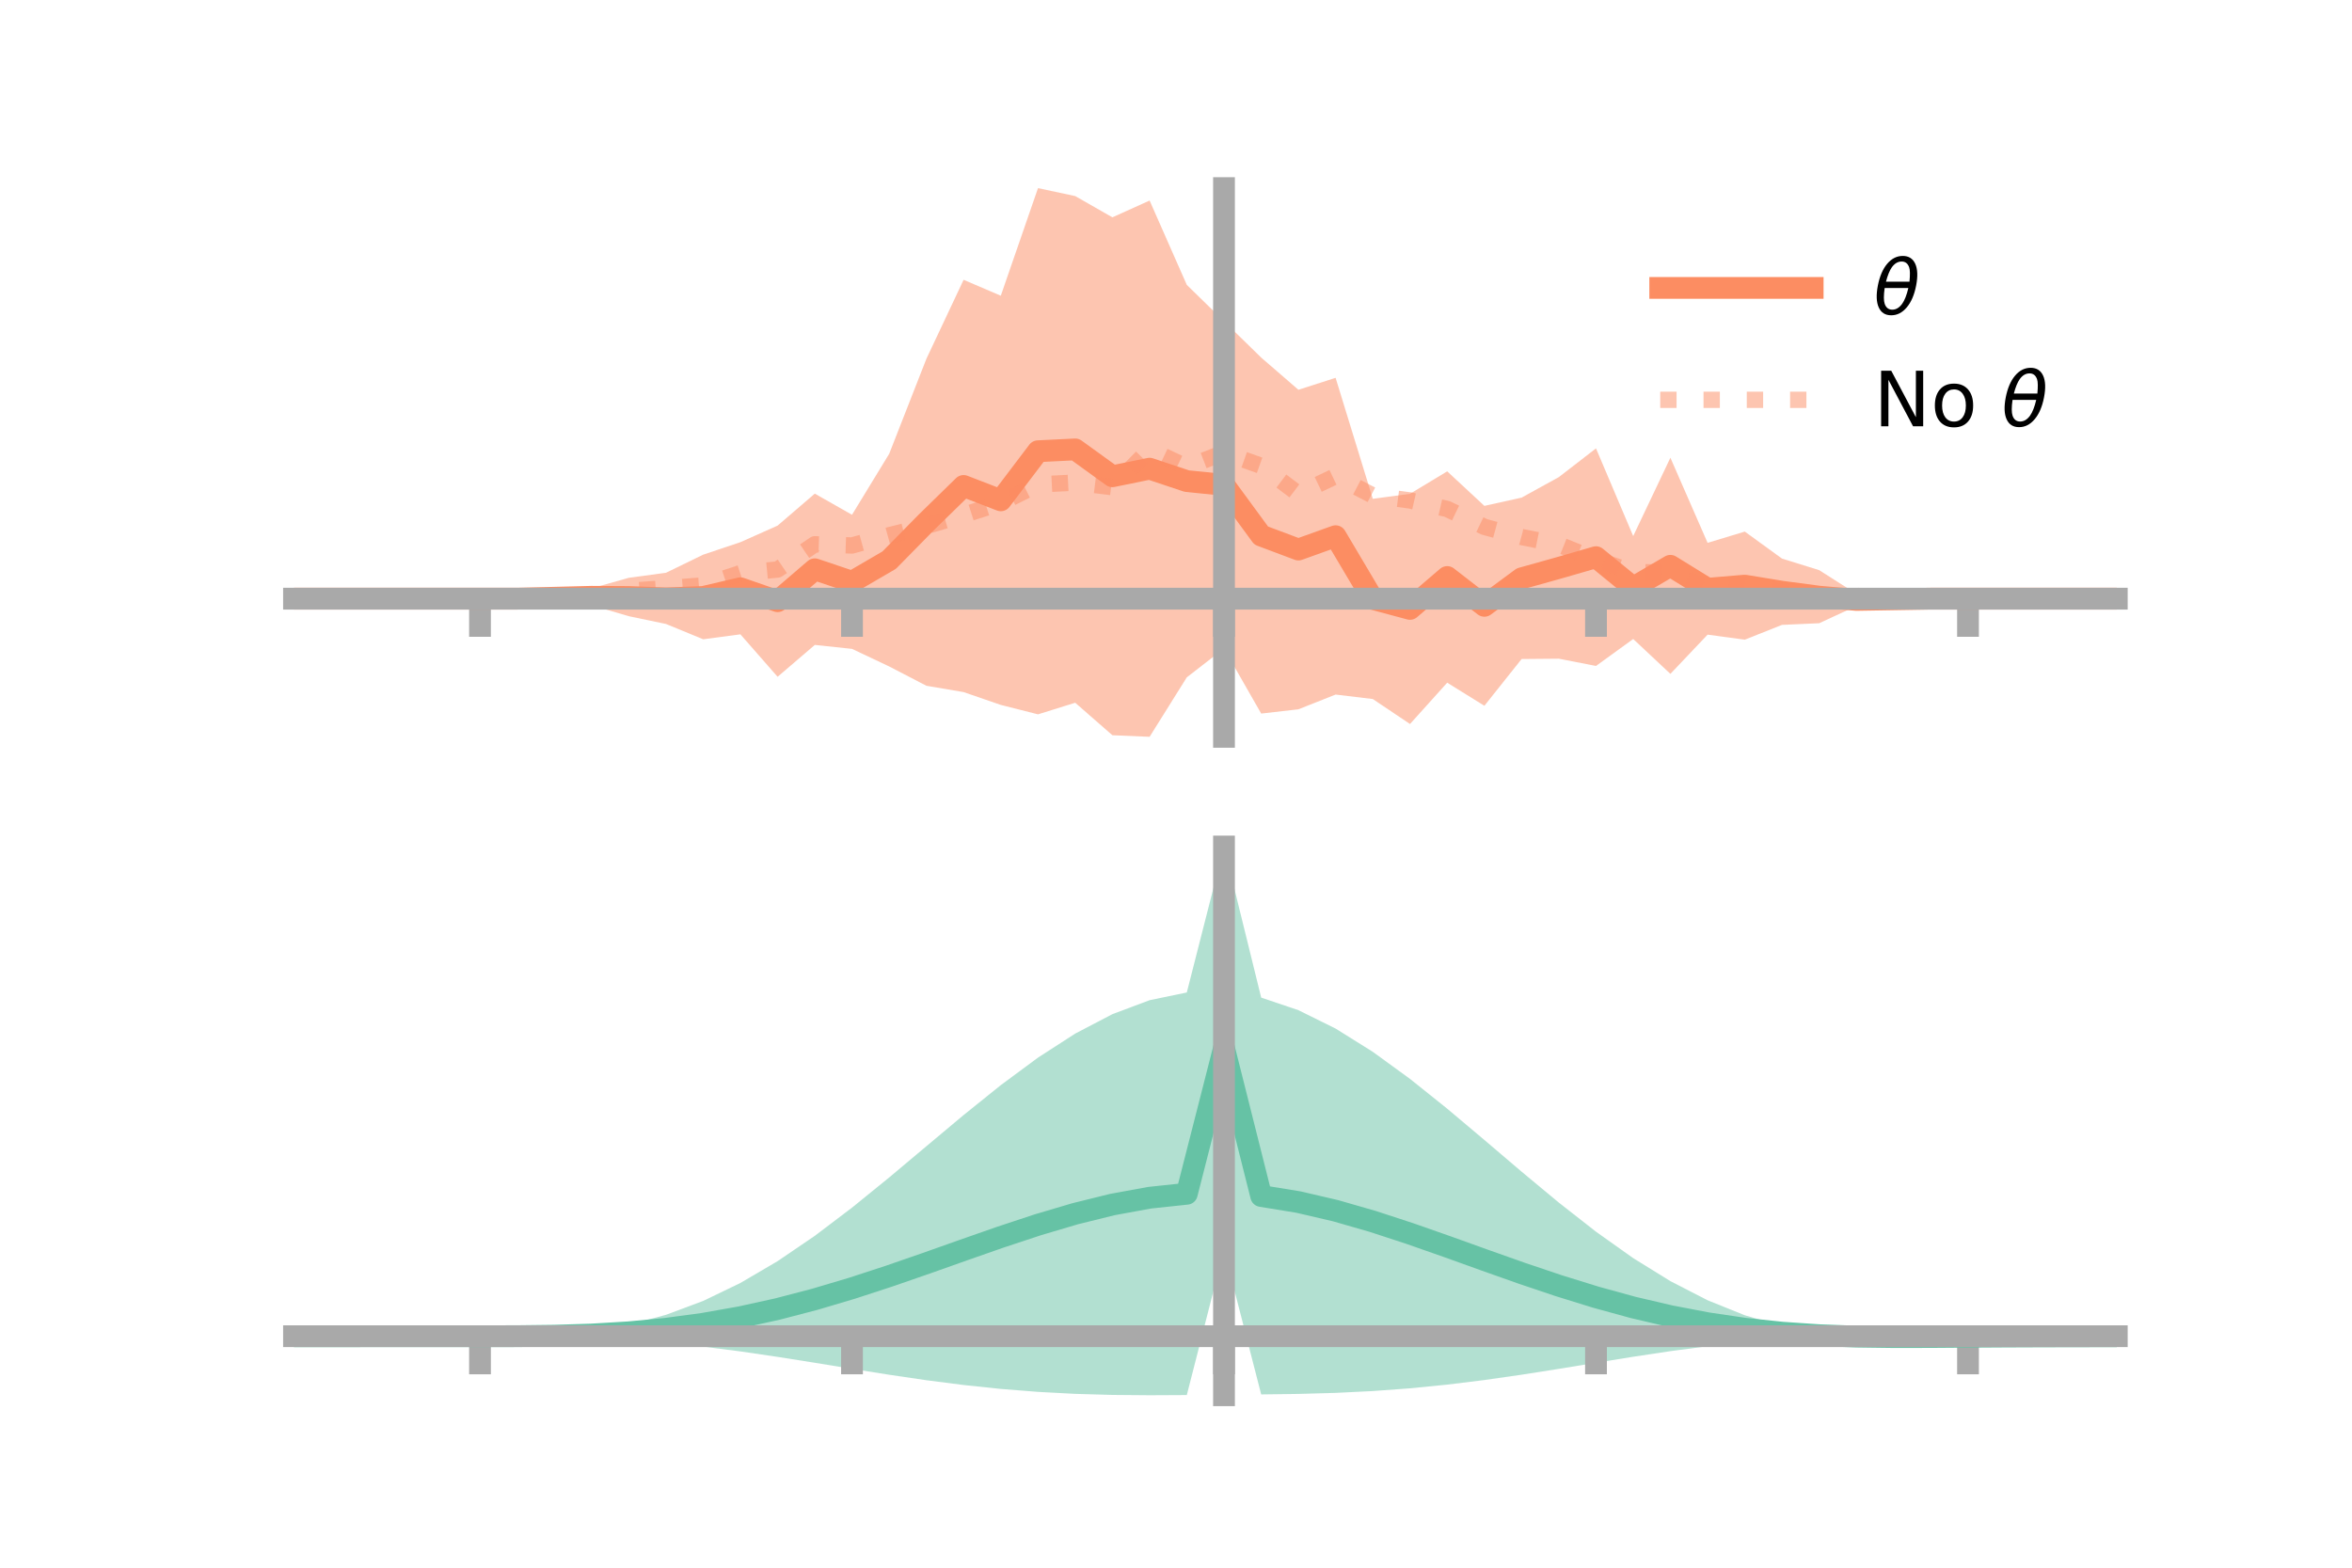 <?xml version="1.0" encoding="utf-8" standalone="no"?>
<!DOCTYPE svg PUBLIC "-//W3C//DTD SVG 1.1//EN"
  "http://www.w3.org/Graphics/SVG/1.1/DTD/svg11.dtd">
<!-- Created with matplotlib (https://matplotlib.org/) -->
<svg height="144pt" version="1.1" viewBox="0 0 216 144" width="216pt" xmlns="http://www.w3.org/2000/svg" xmlns:xlink="http://www.w3.org/1999/xlink">
 <defs>
  <style type="text/css">*{stroke-linecap:butt;stroke-linejoin:round;}</style>
 </defs>
 <g id="figure_1">
  <g id="patch_1">
   <path d="M 0 144 
L 216 144 
L 216 0 
L 0 0 
z
" style="fill:none;"/>
  </g>
  <g id="axes_1">
   <g id="patch_2">
    <path d="M 27 67.68 
L 194.4 67.68 
L 194.4 17.28 
L 27 17.28 
z
" style="fill:none;"/>
   </g>
   <g id="PolyCollection_1">
    <path clip-path="url(#p5cba46882e)" d="M 27 54.991 
L 27 54.991 
L 30.416 54.991 
L 33.833 54.991 
L 37.249 54.991 
L 40.665 54.991 
L 44.082 54.991 
L 47.498 54.991 
L 50.914 54.281 
L 54.331 54.038 
L 57.747 53.074 
L 61.163 52.611 
L 64.58 50.948 
L 67.996 49.803 
L 71.412 48.279 
L 74.829 45.343 
L 78.245 47.284 
L 81.661 41.684 
L 85.078 32.957 
L 88.494 25.702 
L 91.91 27.163 
L 95.327 17.28 
L 98.743 18.01 
L 102.159 19.963 
L 105.576 18.42 
L 108.992 26.167 
L 112.408 29.505 
L 115.824 32.846 
L 119.241 35.803 
L 122.657 34.704 
L 126.073 45.82 
L 129.49 45.359 
L 132.906 43.295 
L 136.322 46.467 
L 139.739 45.709 
L 143.155 43.827 
L 146.571 41.186 
L 149.988 49.241 
L 153.404 42.046 
L 156.82 49.863 
L 160.237 48.829 
L 163.653 51.31 
L 167.069 52.371 
L 170.486 54.548 
L 173.902 54.609 
L 177.318 54.991 
L 180.735 54.991 
L 184.151 54.991 
L 187.567 54.991 
L 190.984 54.991 
L 194.4 54.991 
L 194.4 54.991 
L 194.4 54.991 
L 190.984 54.991 
L 187.567 54.991 
L 184.151 54.991 
L 180.735 54.991 
L 177.318 54.991 
L 173.902 55.487 
L 170.486 55.661 
L 167.069 57.246 
L 163.653 57.398 
L 160.237 58.757 
L 156.82 58.296 
L 153.404 61.897 
L 149.988 58.696 
L 146.571 61.171 
L 143.155 60.505 
L 139.739 60.535 
L 136.322 64.829 
L 132.906 62.708 
L 129.49 66.503 
L 126.073 64.209 
L 122.657 63.799 
L 119.241 65.153 
L 115.824 65.545 
L 112.408 59.568 
L 108.992 62.217 
L 105.576 67.68 
L 102.159 67.535 
L 98.743 64.55 
L 95.327 65.616 
L 91.91 64.75 
L 88.494 63.572 
L 85.078 62.991 
L 81.661 61.217 
L 78.245 59.602 
L 74.829 59.24 
L 71.412 62.167 
L 67.996 58.267 
L 64.58 58.721 
L 61.163 57.315 
L 57.747 56.601 
L 54.331 55.598 
L 50.914 55.531 
L 47.498 54.991 
L 44.082 54.991 
L 40.665 54.991 
L 37.249 54.991 
L 33.833 54.991 
L 30.416 54.991 
L 27 54.991 
z
" style="fill:#fc8d62;fill-opacity:0.5;"/>
   </g>
   <g id="matplotlib.axis_1">
    <g id="xtick_1">
     <g id="line2d_1">
      <defs>
       <path d="M 0 0 
L 0 3.5 
" id="md08a86c51b" style="stroke:#a9a9a9;stroke-width:2;"/>
      </defs>
      <g>
       <use style="fill:#a9a9a9;stroke:#a9a9a9;stroke-width:2;" x="44.082" xlink:href="#md08a86c51b" y="54.991"/>
      </g>
     </g>
    </g>
    <g id="xtick_2">
     <g id="line2d_2">
      <g>
       <use style="fill:#a9a9a9;stroke:#a9a9a9;stroke-width:2;" x="78.245" xlink:href="#md08a86c51b" y="54.991"/>
      </g>
     </g>
    </g>
    <g id="xtick_3">
     <g id="line2d_3">
      <g>
       <use style="fill:#a9a9a9;stroke:#a9a9a9;stroke-width:2;" x="112.408" xlink:href="#md08a86c51b" y="54.991"/>
      </g>
     </g>
    </g>
    <g id="xtick_4">
     <g id="line2d_4">
      <g>
       <use style="fill:#a9a9a9;stroke:#a9a9a9;stroke-width:2;" x="146.571" xlink:href="#md08a86c51b" y="54.991"/>
      </g>
     </g>
    </g>
    <g id="xtick_5">
     <g id="line2d_5">
      <g>
       <use style="fill:#a9a9a9;stroke:#a9a9a9;stroke-width:2;" x="180.735" xlink:href="#md08a86c51b" y="54.991"/>
      </g>
     </g>
    </g>
   </g>
   <g id="matplotlib.axis_2"/>
   <g id="line2d_6">
    <path clip-path="url(#p5cba46882e)" d="M 27 54.991 
L 30.416 54.991 
L 33.833 54.991 
L 37.249 54.991 
L 40.665 54.991 
L 44.082 54.991 
L 47.498 54.991 
L 50.914 54.906 
L 54.331 54.818 
L 57.747 54.838 
L 61.163 54.963 
L 64.58 54.835 
L 67.996 54.035 
L 71.412 55.223 
L 74.829 52.291 
L 78.245 53.443 
L 81.661 51.451 
L 85.078 47.974 
L 88.494 44.637 
L 91.91 45.957 
L 95.327 41.448 
L 98.743 41.28 
L 102.159 43.749 
L 105.576 43.05 
L 108.992 44.192 
L 112.408 44.536 
L 115.824 49.195 
L 119.241 50.478 
L 122.657 49.252 
L 126.073 55.014 
L 129.49 55.931 
L 132.906 53.001 
L 136.322 55.648 
L 139.739 53.122 
L 143.155 52.166 
L 146.571 51.179 
L 149.988 53.968 
L 153.404 51.972 
L 156.82 54.08 
L 160.237 53.793 
L 163.653 54.354 
L 167.069 54.808 
L 170.486 55.104 
L 173.902 55.048 
L 177.318 54.991 
L 180.735 54.991 
L 184.151 54.991 
L 187.567 54.991 
L 190.984 54.991 
L 194.4 54.991 
" style="fill:none;stroke:#fc8d62;stroke-linecap:square;stroke-width:2;"/>
   </g>
   <g id="line2d_7">
    <path clip-path="url(#p5cba46882e)" d="M 27 54.991 
L 30.416 54.991 
L 33.833 54.991 
L 37.249 54.991 
L 40.665 54.991 
L 44.082 54.991 
L 47.498 54.991 
L 50.914 54.899 
L 54.331 54.97 
L 57.747 54.275 
L 61.163 54.034 
L 64.58 53.776 
L 67.996 52.644 
L 71.412 52.314 
L 74.829 49.995 
L 78.245 50.105 
L 81.661 49.164 
L 85.078 48.316 
L 88.494 47.304 
L 91.91 46.205 
L 95.327 44.5 
L 98.743 44.33 
L 102.159 44.749 
L 105.576 41.28 
L 108.992 42.9 
L 112.408 41.578 
L 115.824 42.793 
L 119.241 45.363 
L 122.657 43.735 
L 126.073 45.518 
L 129.49 45.969 
L 132.906 46.753 
L 136.322 48.395 
L 139.739 49.328 
L 143.155 50.013 
L 146.571 51.393 
L 149.988 52.546 
L 153.404 52.599 
L 156.82 53.96 
L 160.237 53.643 
L 163.653 54.334 
L 167.069 54.905 
L 170.486 54.73 
L 173.902 55.02 
L 177.318 54.991 
L 180.735 54.991 
L 184.151 54.991 
L 187.567 54.991 
L 190.984 54.991 
L 194.4 54.991 
" style="fill:none;stroke:#fc8d62;stroke-dasharray:1.5,2.475;stroke-dashoffset:0;stroke-opacity:0.5;stroke-width:1.5;"/>
   </g>
   <g id="patch_3">
    <path d="M 112.408 67.68 
L 112.408 17.28 
" style="fill:none;stroke:#a9a9a9;stroke-linecap:square;stroke-linejoin:miter;stroke-width:2;"/>
   </g>
   <g id="patch_4">
    <path d="M 194.4 67.68 
L 194.4 17.28 
" style="fill:none;"/>
   </g>
   <g id="patch_5">
    <path d="M 27 54.991 
L 194.4 54.991 
" style="fill:none;stroke:#a9a9a9;stroke-linecap:square;stroke-linejoin:miter;stroke-width:2;"/>
   </g>
   <g id="patch_6">
    <path d="M 27 17.28 
L 194.4 17.28 
" style="fill:none;"/>
   </g>
   <g id="legend_1">
    <g id="line2d_8">
     <path d="M 152.47 26.449 
L 166.47 26.449 
" style="fill:none;stroke:#fc8d62;stroke-linecap:square;stroke-width:2;"/>
    </g>
    <g id="line2d_9"/>
    <g id="text_1">
     <!-- $\theta$ -->
     <g transform="translate(172.07 28.899)scale(0.07 -0.07)">
      <defs>
       <path d="M 45.516 34.672 
L 14.453 34.672 
Q 12.359 20.062 14.5 13.875 
Q 17.188 6.25 24.469 6.25 
Q 31.781 6.25 37.359 13.922 
Q 42.234 20.656 45.516 34.672 
z
M 47.016 42.969 
Q 48.344 56.844 46.625 61.719 
Q 43.953 69.438 36.766 69.438 
Q 29.297 69.438 23.828 61.812 
Q 19.531 55.672 16.156 42.969 
z
M 38.188 76.766 
Q 49.906 76.766 54.594 66.406 
Q 59.281 56.109 55.719 37.844 
Q 52.203 19.625 43.453 9.281 
Q 34.766 -1.125 23.047 -1.125 
Q 11.281 -1.125 6.641 9.281 
Q 2 19.625 5.516 37.844 
Q 9.078 56.109 17.719 66.406 
Q 26.422 76.766 38.188 76.766 
z
" id="DejaVuSans-Oblique-952"/>
      </defs>
      <use transform="translate(0 0.234)" xlink:href="#DejaVuSans-Oblique-952"/>
     </g>
    </g>
    <g id="line2d_10">
     <path d="M 152.47 36.724 
L 166.47 36.724 
" style="fill:none;stroke:#fc8d62;stroke-dasharray:1.5,2.475;stroke-dashoffset:0;stroke-opacity:0.5;stroke-width:1.5;"/>
    </g>
    <g id="line2d_11"/>
    <g id="text_2">
     <!-- No $\theta$ -->
     <g transform="translate(172.07 39.174)scale(0.07 -0.07)">
      <defs>
       <path d="M 9.812 72.906 
L 23.094 72.906 
L 55.422 11.922 
L 55.422 72.906 
L 64.984 72.906 
L 64.984 0 
L 51.703 0 
L 19.391 60.984 
L 19.391 0 
L 9.812 0 
z
" id="DejaVuSans-78"/>
       <path d="M 30.609 48.391 
Q 23.391 48.391 19.188 42.75 
Q 14.984 37.109 14.984 27.297 
Q 14.984 17.484 19.156 11.844 
Q 23.344 6.203 30.609 6.203 
Q 37.797 6.203 41.984 11.859 
Q 46.188 17.531 46.188 27.297 
Q 46.188 37.016 41.984 42.703 
Q 37.797 48.391 30.609 48.391 
z
M 30.609 56 
Q 42.328 56 49.016 48.375 
Q 55.719 40.766 55.719 27.297 
Q 55.719 13.875 49.016 6.219 
Q 42.328 -1.422 30.609 -1.422 
Q 18.844 -1.422 12.172 6.219 
Q 5.516 13.875 5.516 27.297 
Q 5.516 40.766 12.172 48.375 
Q 18.844 56 30.609 56 
z
" id="DejaVuSans-111"/>
       <path id="DejaVuSans-32"/>
      </defs>
      <use transform="translate(0 0.234)" xlink:href="#DejaVuSans-78"/>
      <use transform="translate(74.805 0.234)" xlink:href="#DejaVuSans-111"/>
      <use transform="translate(135.986 0.234)" xlink:href="#DejaVuSans-32"/>
      <use transform="translate(167.773 0.234)" xlink:href="#DejaVuSans-Oblique-952"/>
     </g>
    </g>
   </g>
  </g>
  <g id="axes_2">
   <g id="patch_7">
    <path d="M 27 128.16 
L 194.4 128.16 
L 194.4 77.76 
L 27 77.76 
z
" style="fill:none;"/>
   </g>
   <g id="PolyCollection_2">
    <path clip-path="url(#pde3051e337)" d="M 27 122.744 
L 27 122.737 
L 30.416 122.739 
L 33.833 122.739 
L 37.249 122.739 
L 40.665 122.739 
L 44.082 122.739 
L 47.498 122.721 
L 50.914 122.598 
L 54.331 122.279 
L 57.747 121.689 
L 61.163 120.772 
L 64.58 119.496 
L 67.996 117.848 
L 71.412 115.843 
L 74.829 113.517 
L 78.245 110.928 
L 81.661 108.154 
L 85.078 105.285 
L 88.494 102.424 
L 91.91 99.675 
L 95.327 97.147 
L 98.743 94.941 
L 102.159 93.156 
L 105.576 91.873 
L 108.992 91.164 
L 112.408 77.76 
L 115.824 91.634 
L 119.241 92.791 
L 122.657 94.479 
L 126.073 96.615 
L 129.49 99.102 
L 132.906 101.838 
L 136.322 104.714 
L 139.739 107.624 
L 143.155 110.463 
L 146.571 113.138 
L 149.988 115.566 
L 153.404 117.68 
L 156.82 119.437 
L 160.237 120.814 
L 163.653 121.811 
L 167.069 122.43 
L 170.486 122.608 
L 173.902 122.61 
L 177.318 122.631 
L 180.735 122.666 
L 184.151 122.694 
L 187.567 122.713 
L 190.984 122.725 
L 194.4 122.733 
L 194.4 122.751 
L 194.4 122.751 
L 190.984 122.766 
L 187.567 122.793 
L 184.151 122.838 
L 180.735 122.907 
L 177.318 122.994 
L 173.902 123.026 
L 170.486 122.936 
L 167.069 122.86 
L 163.653 123.012 
L 160.237 123.286 
L 156.82 123.657 
L 153.404 124.11 
L 149.988 124.625 
L 146.571 125.177 
L 143.155 125.737 
L 139.739 126.274 
L 136.322 126.764 
L 132.906 127.185 
L 129.49 127.524 
L 126.073 127.775 
L 122.657 127.943 
L 119.241 128.039 
L 115.824 128.085 
L 112.408 114.793 
L 108.992 128.143 
L 105.576 128.16 
L 102.159 128.131 
L 98.743 128.033 
L 95.327 127.851 
L 91.91 127.58 
L 88.494 127.22 
L 85.078 126.781 
L 81.661 126.278 
L 78.245 125.735 
L 74.829 125.178 
L 71.412 124.636 
L 67.996 124.134 
L 64.58 123.697 
L 61.163 123.339 
L 57.747 123.069 
L 54.331 122.888 
L 50.914 122.786 
L 47.498 122.746 
L 44.082 122.739 
L 40.665 122.739 
L 37.249 122.739 
L 33.833 122.74 
L 30.416 122.741 
L 27 122.744 
z
" style="fill:#66c2a5;fill-opacity:0.5;"/>
   </g>
   <g id="matplotlib.axis_3">
    <g id="xtick_6">
     <g id="line2d_12">
      <g>
       <use style="fill:#a9a9a9;stroke:#a9a9a9;stroke-width:2;" x="44.082" xlink:href="#md08a86c51b" y="122.739"/>
      </g>
     </g>
    </g>
    <g id="xtick_7">
     <g id="line2d_13">
      <g>
       <use style="fill:#a9a9a9;stroke:#a9a9a9;stroke-width:2;" x="78.245" xlink:href="#md08a86c51b" y="122.739"/>
      </g>
     </g>
    </g>
    <g id="xtick_8">
     <g id="line2d_14">
      <g>
       <use style="fill:#a9a9a9;stroke:#a9a9a9;stroke-width:2;" x="112.408" xlink:href="#md08a86c51b" y="122.739"/>
      </g>
     </g>
    </g>
    <g id="xtick_9">
     <g id="line2d_15">
      <g>
       <use style="fill:#a9a9a9;stroke:#a9a9a9;stroke-width:2;" x="146.571" xlink:href="#md08a86c51b" y="122.739"/>
      </g>
     </g>
    </g>
    <g id="xtick_10">
     <g id="line2d_16">
      <g>
       <use style="fill:#a9a9a9;stroke:#a9a9a9;stroke-width:2;" x="180.735" xlink:href="#md08a86c51b" y="122.739"/>
      </g>
     </g>
    </g>
   </g>
   <g id="matplotlib.axis_4"/>
   <g id="line2d_17">
    <path clip-path="url(#pde3051e337)" d="M 27 122.74 
L 30.416 122.74 
L 33.833 122.739 
L 37.249 122.739 
L 40.665 122.739 
L 44.082 122.739 
L 47.498 122.733 
L 50.914 122.692 
L 54.331 122.583 
L 57.747 122.379 
L 61.163 122.056 
L 64.58 121.596 
L 67.996 120.991 
L 71.412 120.239 
L 74.829 119.347 
L 78.245 118.332 
L 81.661 117.216 
L 85.078 116.033 
L 88.494 114.822 
L 91.91 113.628 
L 95.327 112.499 
L 98.743 111.487 
L 102.159 110.643 
L 105.576 110.017 
L 108.992 109.654 
L 112.408 96.276 
L 115.824 109.859 
L 119.241 110.415 
L 122.657 111.211 
L 126.073 112.195 
L 129.49 113.313 
L 132.906 114.511 
L 136.322 115.739 
L 139.739 116.949 
L 143.155 118.1 
L 146.571 119.158 
L 149.988 120.096 
L 153.404 120.895 
L 156.82 121.547 
L 160.237 122.05 
L 163.653 122.411 
L 167.069 122.645 
L 170.486 122.772 
L 173.902 122.818 
L 177.318 122.813 
L 180.735 122.787 
L 184.151 122.766 
L 187.567 122.753 
L 190.984 122.746 
L 194.4 122.742 
" style="fill:none;stroke:#66c2a5;stroke-linecap:square;stroke-width:2;"/>
   </g>
   <g id="patch_8">
    <path d="M 112.408 128.16 
L 112.408 77.76 
" style="fill:none;stroke:#a9a9a9;stroke-linecap:square;stroke-linejoin:miter;stroke-width:2;"/>
   </g>
   <g id="patch_9">
    <path d="M 194.4 128.16 
L 194.4 77.76 
" style="fill:none;"/>
   </g>
   <g id="patch_10">
    <path d="M 27 122.739 
L 194.4 122.739 
" style="fill:none;stroke:#a9a9a9;stroke-linecap:square;stroke-linejoin:miter;stroke-width:2;"/>
   </g>
   <g id="patch_11">
    <path d="M 27 77.76 
L 194.4 77.76 
" style="fill:none;"/>
   </g>
  </g>
 </g>
 <defs>
  <clipPath id="p5cba46882e">
   <rect height="50.4" width="167.4" x="27" y="17.28"/>
  </clipPath>
  <clipPath id="pde3051e337">
   <rect height="50.4" width="167.4" x="27" y="77.76"/>
  </clipPath>
 </defs>
</svg>

